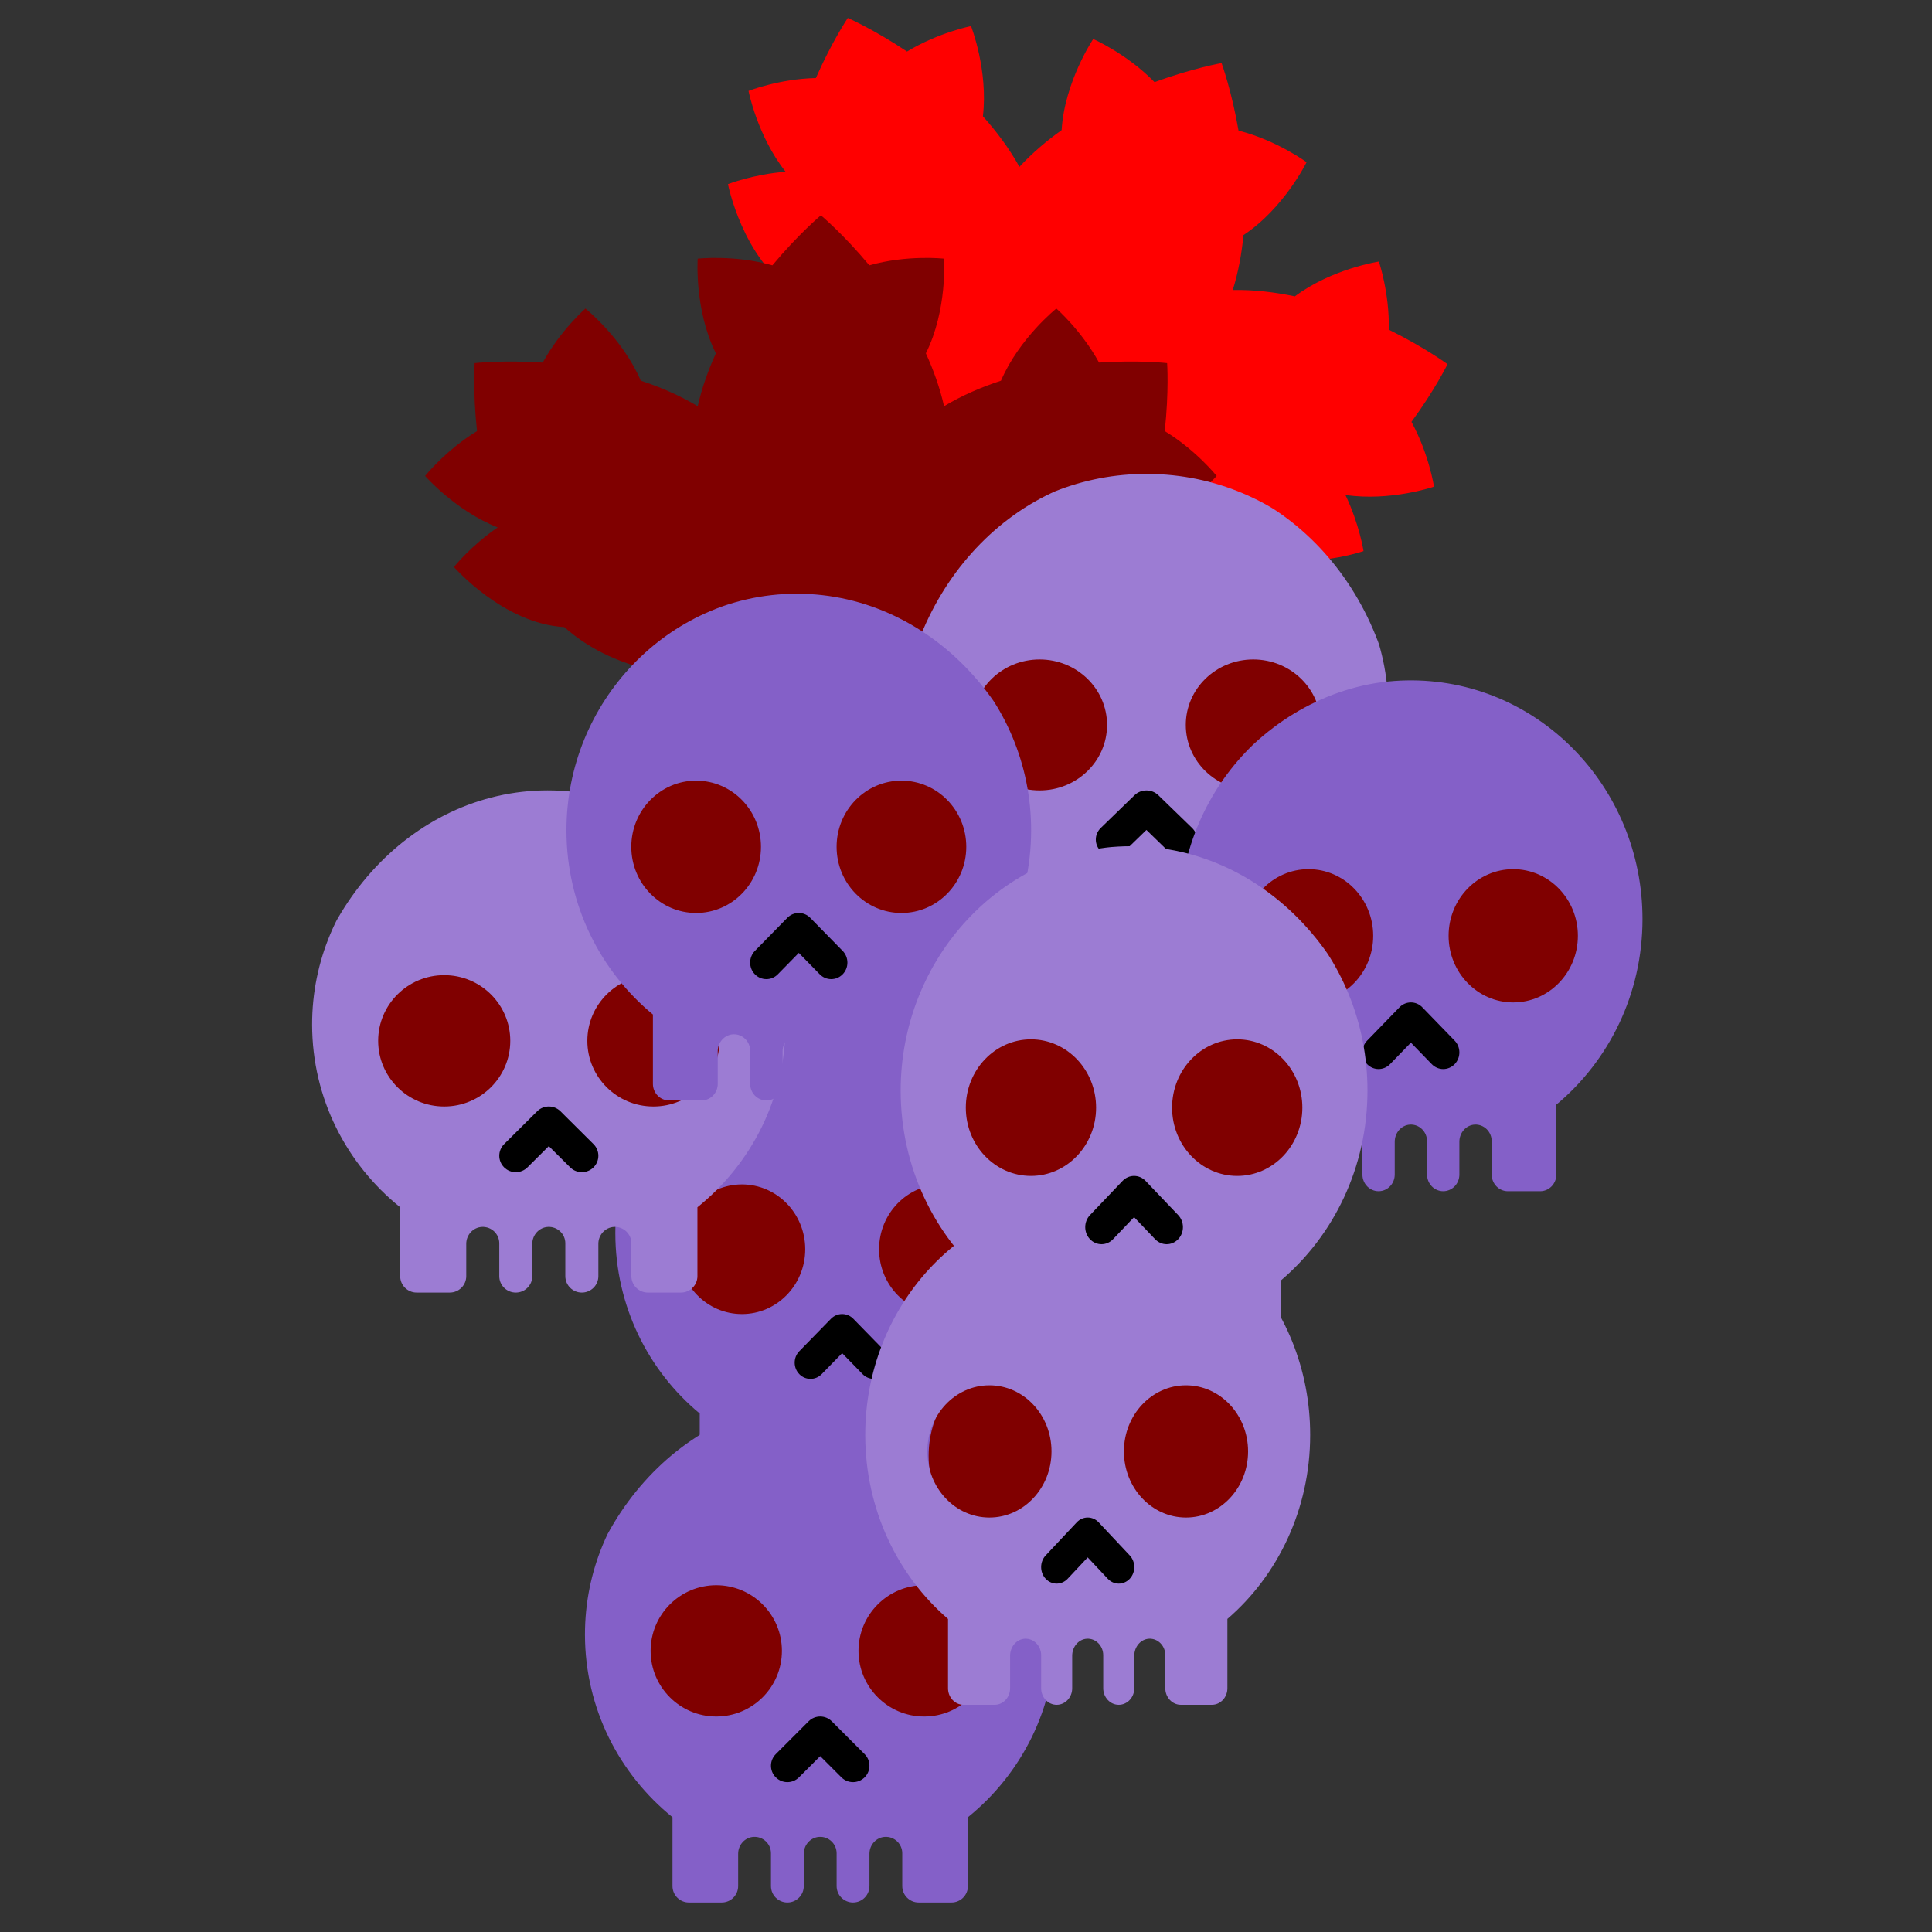 <?xml version="1.0" encoding="UTF-8" standalone="no"?>
<svg
   xmlns:dc="http://purl.org/dc/elements/1.1/"
   xmlns:cc="http://creativecommons.org/ns#"
   xmlns:rdf="http://www.w3.org/1999/02/22-rdf-syntax-ns#"
   xmlns:svg="http://www.w3.org/2000/svg"
   xmlns="http://www.w3.org/2000/svg"
   xmlns:sodipodi="http://sodipodi.sourceforge.net/DTD/sodipodi-0.dtd"
   xmlns:inkscape="http://www.inkscape.org/namespaces/inkscape"
   viewBox="0 0 100 100"
   height="100%"
   width="100%"
   xml:space="preserve"
   version="1.1"
   id="svg4636"
   inkscape:version="0.91 r13725"
   sodipodi:docname="poison-berry.svg"><rect x="0" y="0" width="100" height="100" fill="#333333" stroke="none"/><sodipodi:namedview
     pagecolor="#ffffff"
     bordercolor="#666666"
     borderopacity="1"
     objecttolerance="10"
     gridtolerance="10"
     guidetolerance="10"
     inkscape:pageopacity="0"
     inkscape:pageshadow="2"
     inkscape:window-width="1920"
     inkscape:window-height="1001"
     id="namedview278"
     showgrid="false"
     inkscape:zoom="3.6875145"
     inkscape:cx="40.382652"
     inkscape:cy="46.297311"
     inkscape:window-x="1920"
     inkscape:window-y="24"
     inkscape:window-maximized="1"
     inkscape:current-layer="svg4636" /><defs
     id="defs4640"><clipPath
       id="clipPath4662"
       clipPathUnits="userSpaceOnUse"><path
         id="path4664"
         d="m 121,114.598 100,0 0,-107 -100,0 0,107 z"
         inkscape:connector-curvature="0" /></clipPath><clipPath
       id="clipPath4668"
       clipPathUnits="userSpaceOnUse"><path
         id="path4670"
         d="m 170.008,114.505 c -26.973,-0.539 -48.707,-22.762 -48.68,-49.743 0.02,-15.589 7.242,-29.464 18.492,-38.558 l 0,-14.551 c 0,-1.914 1.555,-3.469 3.469,-3.469 l 6.934,0 c 1.914,0 3.468,1.555 3.468,3.469 l 0,6.836 c 0,1.867 1.434,3.473 3.297,3.563 1.992,0.093 3.637,-1.493 3.637,-3.465 l 0,-6.934 c 0,-1.914 1.551,-3.469 3.469,-3.469 1.914,0 3.465,1.555 3.465,3.469 l 0,6.836 c 0,1.867 1.437,3.473 3.3,3.563 1.993,0.093 3.637,-1.493 3.637,-3.465 l 0,-6.934 c 0,-1.914 1.551,-3.469 3.465,-3.469 1.914,0 3.469,1.555 3.469,3.469 l 0,6.836 c 0,1.867 1.433,3.473 3.3,3.563 1.989,0.093 3.633,-1.493 3.633,-3.465 l 0,-6.934 c 0,-1.914 1.555,-3.469 3.469,-3.469 l 6.934,0 c 1.914,0 3.468,1.555 3.468,3.469 l 0,14.551 c 11.262,9.105 18.493,23 18.493,38.613 -0.004,27.785 -22.805,50.246 -50.719,49.688 z M 149.066,47.481 c -7.66,0 -13.867,6.211 -13.867,13.871 0,7.657 6.207,13.867 13.867,13.867 7.661,0 13.872,-6.21 13.872,-13.867 0,-7.66 -6.211,-13.871 -13.872,-13.871 z M 180.414,34.63 c -0.68,-0.68 -1.566,-1.016 -2.453,-1.016 -0.887,0 -1.773,0.336 -2.453,1.016 l -4.481,4.48 -4.484,-4.48 c -1.355,-1.356 -3.547,-1.356 -4.902,0 -1.356,1.351 -1.356,3.547 0,4.902 l 6.933,6.934 c 1.356,1.355 3.551,1.355 4.903,0 l 6.937,-6.934 c 1.352,-1.355 1.352,-3.551 0,-4.902 z m 12.57,12.851 c -7.656,0 -13.867,6.211 -13.867,13.871 0,7.657 6.211,13.867 13.867,13.867 7.661,0 13.871,-6.21 13.871,-13.867 0,-7.66 -6.21,-13.871 -13.871,-13.871 z"
         inkscape:connector-curvature="0" /></clipPath><clipPath
       id="clipPath4678"
       clipPathUnits="userSpaceOnUse"><path
         id="path4680"
         d="M 0,0 410,0 410,410 0,410 0,0 Z"
         inkscape:connector-curvature="0" /></clipPath><clipPath
       id="clipPath4690"
       clipPathUnits="userSpaceOnUse"><path
         id="path4692"
         d="m 123,20 101,0 0,95 -101,0 0,-95 z"
         inkscape:connector-curvature="0" /></clipPath><mask
       id="mask4694"
       height="1"
       width="1"
       y="0"
       x="0"
       maskUnits="userSpaceOnUse"><g
         id="g4696"><g
           id="g4698"
           clip-path="url(#clipPath4690)"><path
             id="path4700"
             style="fill:#000000;fill-opacity:0.08;fill-rule:nonzero;stroke:none"
             d="m 123,20 101,0 0,95 -101,0 0,-95 z"
             inkscape:connector-curvature="0" /></g></g></mask><clipPath
       id="clipPath4706"
       clipPathUnits="userSpaceOnUse"><path
         id="path4708"
         d="m 123,20 101,0 0,95 -101,0 0,-95 z"
         inkscape:connector-curvature="0" /></clipPath><clipPath
       id="clipPath4710"
       clipPathUnits="userSpaceOnUse"><path
         id="path4712"
         d="m 123,20 101,0 0,95 -101,0 0,-95 z"
         inkscape:connector-curvature="0" /></clipPath><clipPath
       id="clipPath4740"
       clipPathUnits="userSpaceOnUse"><path
         id="path4742"
         d="m 127,199.598 97,0 0,-106 -97,0 0,106 z"
         inkscape:connector-curvature="0" /></clipPath><clipPath
       id="clipPath4746"
       clipPathUnits="userSpaceOnUse"><path
         id="path4748"
         d="m 174.68,198.688 c -26.008,-0.535 -46.965,-22.48 -46.934,-49.121 0.016,-15.394 6.981,-29.094 17.828,-38.074 l 0,-14.367 c 0,-1.891 1.496,-3.426 3.344,-3.426 l 6.687,0 c 1.844,0 3.344,1.535 3.344,3.426 l 0,6.75 c 0,1.843 1.383,3.429 3.18,3.515 1.922,0.094 3.504,-1.472 3.504,-3.418 l 0,-6.847 c 0,-1.891 1.5,-3.426 3.344,-3.426 1.847,0 3.343,1.535 3.343,3.426 l 0,6.75 c 0,1.843 1.383,3.429 3.184,3.515 1.918,0.094 3.504,-1.472 3.504,-3.418 l 0,-6.847 c 0,-1.891 1.496,-3.426 3.344,-3.426 1.843,0 3.343,1.535 3.343,3.426 l 0,6.75 c 0,1.843 1.383,3.429 3.18,3.515 1.922,0.094 3.504,-1.472 3.504,-3.418 l 0,-6.847 c 0,-1.891 1.5,-3.426 3.344,-3.426 l 6.687,0 c 1.848,0 3.344,1.535 3.344,3.426 l 0,14.367 c 10.859,8.992 17.828,22.715 17.828,38.133 0,27.437 -21.988,49.613 -48.902,49.062 z m -20.188,-66.183 c -7.387,0 -13.375,6.132 -13.375,13.695 0,7.562 5.988,13.695 13.375,13.695 7.383,0 13.371,-6.133 13.371,-13.695 0,-7.563 -5.988,-13.695 -13.371,-13.695 z m 30.223,-12.692 c -0.653,-0.668 -1.508,-1.004 -2.363,-1.004 -0.856,0 -1.711,0.336 -2.368,1.004 l -4.32,4.426 -4.324,-4.426 c -1.305,-1.336 -3.422,-1.336 -4.727,0 -1.304,1.336 -1.304,3.504 0,4.84 l 6.688,6.848 c 1.304,1.34 3.422,1.34 4.726,0 l 6.688,-6.848 c 1.305,-1.336 1.305,-3.504 0,-4.84 z m 12.121,12.692 c -7.383,0 -13.371,6.132 -13.371,13.695 0,7.562 5.988,13.695 13.371,13.695 7.387,0 13.375,-6.133 13.375,-13.695 0,-7.563 -5.988,-13.695 -13.375,-13.695 z"
         inkscape:connector-curvature="0" /></clipPath><clipPath
       id="clipPath4756"
       clipPathUnits="userSpaceOnUse"><path
         id="path4758"
         d="M 0,0 410,0 410,410 0,410 0,0 Z"
         inkscape:connector-curvature="0" /></clipPath><clipPath
       id="clipPath4768"
       clipPathUnits="userSpaceOnUse"><path
         id="path4770"
         d="m 125,98 104,0 0,102 -104,0 0,-102 z"
         inkscape:connector-curvature="0" /></clipPath><mask
       id="mask4772"
       height="1"
       width="1"
       y="0"
       x="0"
       maskUnits="userSpaceOnUse"><g
         id="g4774"><g
           id="g4776"
           clip-path="url(#clipPath4768)"><path
             id="path4778"
             style="fill:#000000;fill-opacity:0.08;fill-rule:nonzero;stroke:none"
             d="m 125,98 104,0 0,102 -104,0 0,-102 z"
             inkscape:connector-curvature="0" /></g></g></mask><clipPath
       id="clipPath4784"
       clipPathUnits="userSpaceOnUse"><path
         id="path4786"
         d="m 125,98 104,0 0,102 -104,0 0,-102 z"
         inkscape:connector-curvature="0" /></clipPath><clipPath
       id="clipPath4788"
       clipPathUnits="userSpaceOnUse"><path
         id="path4790"
         d="m 125,98 104,0 0,102 -104,0 0,-102 z"
         inkscape:connector-curvature="0" /></clipPath><clipPath
       id="clipPath4818"
       clipPathUnits="userSpaceOnUse"><path
         id="path4820"
         d="m 180,157.598 95,0 0,-108 -95,0 0,108 z"
         inkscape:connector-curvature="0" /></clipPath><clipPath
       id="clipPath4824"
       clipPathUnits="userSpaceOnUse"><path
         id="path4826"
         d="m 226.578,157.009 c -25.508,-0.543 -46.062,-22.922 -46.035,-50.086 0.016,-15.7 6.848,-29.668 17.488,-38.829 l 0,-14.648 c 0,-1.93 1.469,-3.492 3.278,-3.492 l 6.558,0 c 1.813,0 3.278,1.562 3.278,3.492 l 0,6.883 c 0,1.879 1.359,3.496 3.121,3.586 1.882,0.094 3.437,-1.504 3.437,-3.488 l 0,-6.981 c 0,-1.93 1.469,-3.492 3.281,-3.492 1.809,0 3.278,1.562 3.278,3.492 l 0,6.883 c 0,1.879 1.355,3.496 3.121,3.586 1.883,0.094 3.437,-1.504 3.437,-3.488 l 0,-6.981 c 0,-1.93 1.469,-3.492 3.278,-3.492 1.812,0 3.281,1.562 3.281,3.492 l 0,6.883 c 0,1.879 1.355,3.496 3.117,3.586 1.887,0.094 3.438,-1.504 3.438,-3.488 l 0,-6.981 c 0,-1.93 1.468,-3.492 3.281,-3.492 l 6.558,0 c 1.809,0 3.278,1.562 3.278,3.492 l 0,14.648 c 10.652,9.172 17.488,23.161 17.488,38.883 0,27.981 -21.566,50.594 -47.961,50.032 z M 206.773,89.52 c -7.242,0 -13.113,6.254 -13.113,13.965 0,7.715 5.871,13.969 13.113,13.969 7.247,0 13.118,-6.254 13.118,-13.969 0,-7.711 -5.871,-13.965 -13.118,-13.965 z m 29.645,-12.941 c -0.641,-0.68 -1.48,-1.024 -2.32,-1.024 -0.84,0 -1.676,0.344 -2.317,1.024 l -4.242,4.515 -4.238,-4.515 c -1.281,-1.363 -3.356,-1.363 -4.637,0 -1.281,1.363 -1.281,3.574 0,4.937 l 6.559,6.985 c 1.281,1.363 3.355,1.363 4.636,0 l 6.559,-6.985 c 1.281,-1.363 1.281,-3.574 0,-4.937 z m 11.887,12.941 c -7.243,0 -13.114,6.254 -13.114,13.965 0,7.715 5.871,13.969 13.114,13.969 7.246,0 13.117,-6.254 13.117,-13.969 0,-7.711 -5.871,-13.965 -13.117,-13.965 z"
         inkscape:connector-curvature="0" /></clipPath><clipPath
       id="clipPath4834"
       clipPathUnits="userSpaceOnUse"><path
         id="path4836"
         d="M 0,0 410,0 410,410 0,410 0,0 Z"
         inkscape:connector-curvature="0" /></clipPath><clipPath
       id="clipPath4846"
       clipPathUnits="userSpaceOnUse"><path
         id="path4848"
         d="m 177,91 95,0 0,67 -95,0 0,-67 z"
         inkscape:connector-curvature="0" /></clipPath><mask
       id="mask4850"
       height="1"
       width="1"
       y="0"
       x="0"
       maskUnits="userSpaceOnUse"><g
         id="g4852"><g
           id="g4854"
           clip-path="url(#clipPath4846)"><path
             id="path4856"
             style="fill:#000000;fill-opacity:0.08;fill-rule:nonzero;stroke:none"
             d="m 177,91 95,0 0,67 -95,0 0,-67 z"
             inkscape:connector-curvature="0" /></g></g></mask><clipPath
       id="clipPath4862"
       clipPathUnits="userSpaceOnUse"><path
         id="path4864"
         d="m 177,91 95,0 0,67 -95,0 0,-67 z"
         inkscape:connector-curvature="0" /></clipPath><clipPath
       id="clipPath4866"
       clipPathUnits="userSpaceOnUse"><path
         id="path4868"
         d="m 177,91 95,0 0,67 -95,0 0,-67 z"
         inkscape:connector-curvature="0" /></clipPath><clipPath
       id="clipPath4896"
       clipPathUnits="userSpaceOnUse"><path
         id="path4898"
         d="m 188,310.598 104,0 0,-107 -104,0 0,107 z"
         inkscape:connector-curvature="0" /></clipPath><clipPath
       id="clipPath4902"
       clipPathUnits="userSpaceOnUse"><path
         id="path4904"
         d="m 238.898,309.989 c -27.722,-0.539 -50.062,-22.707 -50.031,-49.621 0.016,-15.555 7.442,-29.395 19.004,-38.469 l 0,-14.512 c 0,-1.91 1.598,-3.46 3.567,-3.46 l 7.124,0 c 1.969,0 3.567,1.55 3.567,3.46 l 0,6.817 c 0,1.863 1.473,3.469 3.391,3.555 2.046,0.093 3.734,-1.489 3.734,-3.454 l 0,-6.918 c 0,-1.91 1.598,-3.46 3.562,-3.46 1.969,0 3.567,1.55 3.567,3.46 l 0,6.817 c 0,1.863 1.472,3.469 3.39,3.555 2.047,0.093 3.735,-1.489 3.735,-3.454 l 0,-6.918 c 0,-1.91 1.597,-3.46 3.566,-3.46 1.969,0 3.563,1.55 3.563,3.46 l 0,6.817 c 0,1.863 1.476,3.469 3.39,3.555 2.047,0.093 3.739,-1.489 3.739,-3.454 l 0,-6.918 c 0,-1.91 1.593,-3.46 3.562,-3.46 l 7.125,0 c 1.969,0 3.567,1.55 3.567,3.46 l 0,14.512 c 11.578,9.086 19.003,22.949 19.003,38.524 0,27.718 -23.437,50.125 -52.125,49.566 z M 217.375,243.13 c -7.871,0 -14.254,6.191 -14.254,13.836 0,7.64 6.383,13.832 14.254,13.832 7.875,0 14.254,-6.192 14.254,-13.832 0,-7.645 -6.379,-13.836 -14.254,-13.836 z m 32.219,-12.825 c -0.699,-0.675 -1.61,-1.011 -2.52,-1.011 -0.914,0 -1.824,0.336 -2.523,1.011 l -4.606,4.473 -4.609,-4.473 c -1.391,-1.351 -3.645,-1.351 -5.039,0 -1.391,1.352 -1.391,3.539 0,4.891 l 7.129,6.918 c 1.39,1.352 3.648,1.352 5.039,0 l 7.129,-6.918 c 1.39,-1.352 1.39,-3.539 0,-4.891 z m 12.922,12.825 c -7.875,0 -14.254,6.191 -14.254,13.836 0,7.64 6.379,13.832 14.254,13.832 7.871,0 14.254,-6.192 14.254,-13.832 0,-7.645 -6.383,-13.836 -14.254,-13.836 z"
         inkscape:connector-curvature="0" /></clipPath><clipPath
       id="clipPath4912"
       clipPathUnits="userSpaceOnUse"><path
         id="path4914"
         d="m 187,193 106,0 0,118 -106,0 0,-118 z"
         inkscape:connector-curvature="0" /></clipPath><clipPath
       id="clipPath4932"
       clipPathUnits="userSpaceOnUse"><path
         id="path4934"
         d="m 63,243.598 101,0 0,-107 -101,0 0,107 z"
         inkscape:connector-curvature="0" /></clipPath><clipPath
       id="clipPath4938"
       clipPathUnits="userSpaceOnUse"><path
         id="path4940"
         d="m 112.668,243.411 c -27.141,-0.539 -49.012,-22.774 -48.98,-49.766 0.019,-15.597 7.285,-29.476 18.605,-38.578 l 0,-14.555 c 0,-1.918 1.562,-3.468 3.488,-3.468 l 6.981,0 c 1.926,0 3.488,1.55 3.488,3.468 l 0,6.84 c 0,1.867 1.441,3.473 3.32,3.563 2.004,0.094 3.657,-1.496 3.657,-3.465 l 0,-6.938 c 0,-1.918 1.562,-3.468 3.488,-3.468 1.926,0 3.488,1.55 3.488,3.468 l 0,6.84 c 0,1.867 1.445,3.473 3.32,3.563 2.004,0.094 3.657,-1.496 3.657,-3.465 l 0,-6.938 c 0,-1.918 1.562,-3.468 3.492,-3.468 1.926,0 3.488,1.55 3.488,3.468 l 0,6.84 c 0,1.867 1.442,3.473 3.32,3.563 2.004,0.094 3.657,-1.496 3.657,-3.465 l 0,-6.938 c 0,-1.918 1.562,-3.468 3.488,-3.468 l 6.977,0 c 1.925,0 3.488,1.55 3.488,3.468 l 0,14.555 c 11.336,9.11 18.609,23.012 18.609,38.633 -0.004,27.801 -22.945,50.269 -51.031,49.711 z m -21.07,-67.055 c -7.707,0 -13.957,6.211 -13.957,13.875 0,7.664 6.25,13.875 13.957,13.875 7.707,0 13.953,-6.211 13.953,-13.875 0,-7.664 -6.246,-13.875 -13.953,-13.875 z m 31.539,-12.859 c -0.684,-0.676 -1.575,-1.016 -2.469,-1.016 -0.891,0 -1.785,0.34 -2.465,1.016 l -4.512,4.484 -4.511,-4.484 c -1.36,-1.356 -3.571,-1.356 -4.93,0 -1.363,1.355 -1.363,3.551 0,4.906 l 6.977,6.938 c 1.363,1.355 3.57,1.355 4.933,0 l 6.977,-6.938 c 1.363,-1.355 1.363,-3.551 0,-4.906 z m 12.652,12.859 c -7.707,0 -13.957,6.211 -13.957,13.875 0,7.664 6.25,13.875 13.957,13.875 7.707,0 13.953,-6.211 13.953,-13.875 0,-7.664 -6.246,-13.875 -13.953,-13.875 z"
         inkscape:connector-curvature="0" /></clipPath><clipPath
       id="clipPath4948"
       clipPathUnits="userSpaceOnUse"><path
         id="path4950"
         d="m 60,125 107,0 0,119 -107,0 0,-119 z"
         inkscape:connector-curvature="0" /></clipPath><clipPath
       id="clipPath4968"
       clipPathUnits="userSpaceOnUse"><path
         id="path4970"
         d="m 117,285.598 99,0 0,-108 -99,0 0,108 z"
         inkscape:connector-curvature="0" /></clipPath><clipPath
       id="clipPath4974"
       clipPathUnits="userSpaceOnUse"><path
         id="path4976"
         d="m 165.496,284.79 c -26.641,-0.547 -48.105,-22.946 -48.078,-50.137 0.016,-15.711 7.152,-29.695 18.266,-38.859 l 0,-14.664 c 0,-1.93 1.531,-3.496 3.421,-3.496 l 6.852,0 c 1.891,0 3.422,1.566 3.422,3.496 l 0,6.89 c 0,1.879 1.418,3.5 3.262,3.59 1.964,0.094 3.589,-1.508 3.589,-3.492 l 0,-6.988 c 0,-1.93 1.532,-3.496 3.422,-3.496 1.891,0 3.426,1.566 3.426,3.496 l 0,6.89 c 0,1.879 1.418,3.5 3.258,3.59 1.969,0.094 3.59,-1.508 3.59,-3.492 l 0,-6.988 c 0,-1.93 1.535,-3.496 3.426,-3.496 1.89,0 3.425,1.566 3.425,3.496 l 0,6.89 c 0,1.879 1.418,3.5 3.258,3.59 1.965,0.094 3.59,-1.508 3.59,-3.492 l 0,-6.988 c 0,-1.93 1.535,-3.496 3.426,-3.496 l 6.847,0 c 1.891,0 3.426,1.566 3.426,3.496 l 0,14.664 c 11.125,9.175 18.262,23.179 18.262,38.918 0,28.004 -22.52,50.64 -50.09,50.078 z m -20.684,-67.551 c -7.562,0 -13.695,6.258 -13.695,13.977 0,7.722 6.133,13.98 13.695,13.98 7.567,0 13.7,-6.258 13.7,-13.98 0,-7.719 -6.133,-13.977 -13.7,-13.977 z m 30.961,-12.953 c -0.671,-0.684 -1.546,-1.024 -2.421,-1.024 -0.875,0 -1.754,0.34 -2.422,1.024 l -4.426,4.516 -4.43,-4.516 c -1.336,-1.367 -3.504,-1.367 -4.844,0 -1.335,1.363 -1.335,3.574 0,4.941 l 6.852,6.989 c 1.336,1.363 3.504,1.363 4.84,0 l 6.851,-6.989 c 1.336,-1.367 1.336,-3.578 0,-4.941 z m 12.418,12.953 c -7.566,0 -13.699,6.258 -13.699,13.977 0,7.722 6.133,13.98 13.699,13.98 7.563,0 13.696,-6.258 13.696,-13.98 0,-7.719 -6.133,-13.977 -13.696,-13.977 z"
         inkscape:connector-curvature="0" /></clipPath><clipPath
       id="clipPath4984"
       clipPathUnits="userSpaceOnUse"><path
         id="path4986"
         d="M 0,0 410,0 410,410 0,410 0,0 Z"
         inkscape:connector-curvature="0" /></clipPath><clipPath
       id="clipPath4996"
       clipPathUnits="userSpaceOnUse"><path
         id="path4998"
         d="m 164,233 52,0 0,51 -52,0 0,-51 z"
         inkscape:connector-curvature="0" /></clipPath><mask
       id="mask5000"
       height="1"
       width="1"
       y="0"
       x="0"
       maskUnits="userSpaceOnUse"><g
         id="g5002"><g
           id="g5004"
           clip-path="url(#clipPath4996)"><path
             id="path5006"
             style="fill:#000000;fill-opacity:0.1;fill-rule:nonzero;stroke:none"
             d="m 164,233 52,0 0,51 -52,0 0,-51 z"
             inkscape:connector-curvature="0" /></g></g></mask><clipPath
       id="clipPath5012"
       clipPathUnits="userSpaceOnUse"><path
         id="path5014"
         d="m 164,233 52,0 0,51 -52,0 0,-51 z"
         inkscape:connector-curvature="0" /></clipPath><clipPath
       id="clipPath5016"
       clipPathUnits="userSpaceOnUse"><path
         id="path5018"
         d="m 164,233 52,0 0,51 -52,0 0,-51 z"
         inkscape:connector-curvature="0" /></clipPath><clipPath
       id="clipPath5046"
       clipPathUnits="userSpaceOnUse"><path
         id="path5048"
         d="m 246,266.598 99,0 0,-109 -99,0 0,109 z"
         inkscape:connector-curvature="0" /></clipPath><clipPath
       id="clipPath5052"
       clipPathUnits="userSpaceOnUse"><path
         id="path5054"
         d="m 294.816,266.372 c -26.558,-0.551 -47.957,-23.106 -47.925,-50.488 0.015,-15.825 7.129,-29.907 18.207,-39.137 l 0,-14.77 c 0,-1.941 1.527,-3.519 3.414,-3.519 l 6.824,0 c 1.887,0 3.414,1.578 3.414,3.519 l 0,6.942 c 0,1.894 1.414,3.523 3.25,3.613 1.961,0.094 3.578,-1.516 3.578,-3.516 l 0,-7.039 c 0,-1.941 1.531,-3.519 3.414,-3.519 1.887,0 3.414,1.578 3.414,3.519 l 0,6.942 c 0,1.894 1.414,3.523 3.25,3.613 1.961,0.094 3.578,-1.516 3.578,-3.516 l 0,-7.039 c 0,-1.941 1.528,-3.519 3.414,-3.519 1.887,0 3.414,1.578 3.414,3.519 l 0,6.942 c 0,1.894 1.415,3.523 3.25,3.613 1.961,0.094 3.579,-1.516 3.579,-3.516 l 0,-7.039 c 0,-1.941 1.527,-3.519 3.414,-3.519 l 6.828,0 c 1.883,0 3.414,1.578 3.414,3.519 l 0,14.77 c 11.09,9.242 18.203,23.344 18.203,39.191 0,28.203 -22.449,51 -49.934,50.434 z m -20.617,-68.028 c -7.539,0 -13.656,6.301 -13.656,14.075 0,7.777 6.117,14.078 13.656,14.078 7.543,0 13.656,-6.301 13.656,-14.078 0,-7.774 -6.113,-14.075 -13.656,-14.075 z m 30.863,-13.046 c -0.667,-0.688 -1.542,-1.032 -2.414,-1.032 -0.875,0 -1.746,0.344 -2.414,1.032 l -4.414,4.55 -4.414,-4.55 c -1.332,-1.375 -3.492,-1.375 -4.828,0 -1.332,1.375 -1.332,3.601 0,4.976 l 6.828,7.039 c 1.332,1.375 3.496,1.375 4.828,0 l 6.828,-7.039 c 1.333,-1.375 1.333,-3.601 0,-4.976 z m 12.379,13.046 c -7.543,0 -13.656,6.301 -13.656,14.075 0,7.777 6.113,14.078 13.656,14.078 7.539,0 13.657,-6.301 13.657,-14.078 0,-7.774 -6.118,-14.075 -13.657,-14.075 z"
         inkscape:connector-curvature="0" /></clipPath><clipPath
       id="clipPath5062"
       clipPathUnits="userSpaceOnUse"><path
         id="path5064"
         d="M 0,0 410,0 410,410 0,410 0,0 Z"
         inkscape:connector-curvature="0" /></clipPath><clipPath
       id="clipPath5074"
       clipPathUnits="userSpaceOnUse"><path
         id="path5076"
         d="m 299,214 49,0 0,51 -49,0 0,-51 z"
         inkscape:connector-curvature="0" /></clipPath><mask
       id="mask5078"
       height="1"
       width="1"
       y="0"
       x="0"
       maskUnits="userSpaceOnUse"><g
         id="g5080"><g
           id="g5082"
           clip-path="url(#clipPath5074)"><path
             id="path5084"
             style="fill:#000000;fill-opacity:0.1;fill-rule:nonzero;stroke:none"
             d="m 299,214 49,0 0,51 -49,0 0,-51 z"
             inkscape:connector-curvature="0" /></g></g></mask><clipPath
       id="clipPath5090"
       clipPathUnits="userSpaceOnUse"><path
         id="path5092"
         d="m 299,214 49,0 0,51 -49,0 0,-51 z"
         inkscape:connector-curvature="0" /></clipPath><clipPath
       id="clipPath5094"
       clipPathUnits="userSpaceOnUse"><path
         id="path5096"
         d="m 299,214 49,0 0,51 -49,0 0,-51 z"
         inkscape:connector-curvature="0" /></clipPath><clipPath
       id="clipPath5124"
       clipPathUnits="userSpaceOnUse"><path
         id="path5126"
         d="m 188,231.598 99,0 0,-111 -99,0 0,111 z"
         inkscape:connector-curvature="0" /></clipPath><clipPath
       id="clipPath5130"
       clipPathUnits="userSpaceOnUse"><path
         id="path5132"
         d="M 236.328,231.411 C 209.562,230.848 188,207.727 188.027,179.665 c 0.02,-16.219 7.184,-30.649 18.348,-40.11 l 0,-15.136 c 0,-1.992 1.543,-3.606 3.441,-3.606 l 6.879,0 c 1.903,0 3.442,1.614 3.442,3.606 l 0,7.113 c 0,1.941 1.425,3.613 3.273,3.703 1.977,0.098 3.61,-1.555 3.61,-3.601 l 0,-7.215 c 0,-1.992 1.539,-3.606 3.437,-3.606 1.902,0 3.441,1.614 3.441,3.606 l 0,7.113 c 0,1.941 1.426,3.613 3.274,3.703 1.976,0.098 3.609,-1.555 3.609,-3.601 l 0,-7.215 c 0,-1.992 1.539,-3.606 3.438,-3.606 1.902,0 3.441,1.614 3.441,3.606 l 0,7.113 c 0,1.941 1.422,3.613 3.274,3.703 1.976,0.098 3.605,-1.555 3.605,-3.601 l 0,-7.215 c 0,-1.992 1.543,-3.606 3.441,-3.606 l 6.883,0 c 1.899,0 3.438,1.614 3.438,3.606 l 0,15.136 c 11.179,9.473 18.347,23.926 18.347,40.168 0,28.903 -22.625,52.266 -50.32,51.688 z m -20.777,-69.723 c -7.602,0 -13.762,6.461 -13.762,14.43 0,7.965 6.16,14.426 13.762,14.426 7.601,0 13.761,-6.461 13.761,-14.426 0,-7.969 -6.16,-14.43 -13.761,-14.43 z m 31.101,-13.371 c -0.672,-0.703 -1.554,-1.055 -2.433,-1.055 -0.879,0 -1.762,0.352 -2.434,1.055 l -4.445,4.664 -4.449,-4.664 c -1.344,-1.406 -3.52,-1.406 -4.864,0 -1.343,1.41 -1.343,3.692 0,5.102 l 6.879,7.215 c 1.344,1.406 3.52,1.406 4.864,0 l 6.882,-7.215 c 1.344,-1.41 1.344,-3.692 0,-5.102 z m 12.477,13.371 c -7.602,0 -13.762,6.461 -13.762,14.43 0,7.965 6.16,14.426 13.762,14.426 7.598,0 13.758,-6.461 13.758,-14.426 0,-7.969 -6.16,-14.43 -13.758,-14.43 z"
         inkscape:connector-curvature="0" /></clipPath><clipPath
       id="clipPath5140"
       clipPathUnits="userSpaceOnUse"><path
         id="path5142"
         d="M 0,0 410,0 410,410 0,410 0,0 Z"
         inkscape:connector-curvature="0" /></clipPath><clipPath
       id="clipPath5152"
       clipPathUnits="userSpaceOnUse"><path
         id="path5154"
         d="m 230,178 57,0 0,54 -57,0 0,-54 z"
         inkscape:connector-curvature="0" /></clipPath><mask
       id="mask5156"
       height="1"
       width="1"
       y="0"
       x="0"
       maskUnits="userSpaceOnUse"><g
         id="g5158"><g
           id="g5160"
           clip-path="url(#clipPath5152)"><path
             id="path5162"
             style="fill:#000000;fill-opacity:0.1;fill-rule:nonzero;stroke:none"
             d="m 230,178 57,0 0,54 -57,0 0,-54 z"
             inkscape:connector-curvature="0" /></g></g></mask><clipPath
       id="clipPath5168"
       clipPathUnits="userSpaceOnUse"><path
         id="path5170"
         d="m 230,178 57,0 0,54 -57,0 0,-54 z"
         inkscape:connector-curvature="0" /></clipPath><clipPath
       id="clipPath5172"
       clipPathUnits="userSpaceOnUse"><path
         id="path5174"
         d="m 230,178 57,0 0,54 -57,0 0,-54 z"
         inkscape:connector-curvature="0" /></clipPath></defs><g
     transform="matrix(0.245,0,0,-0.245,0.552,100.479)"
     id="g4644"><g
       id="g4646"><path
         id="path4648"
         style="fill:#ff0000;fill-opacity:1;fill-rule:nonzero;stroke:none"
         d="m 285.812,293.692 c 0,0 -0.863,5.688 -3.824,11.856 9.52,-1.407 18.715,1.757 18.715,1.757 0,0 -1.039,6.86 -4.762,13.684 4.985,6.801 7.618,12.188 7.618,12.188 0,0 -4.832,3.558 -12.403,7.289 0.16,7.8 -2.101,14.398 -2.101,14.398 0,0 -9.903,-1.496 -17.754,-7.355 -4.215,0.89 -8.625,1.418 -13.11,1.347 1.184,3.828 1.891,7.738 2.258,11.594 8.567,5.664 13.328,15.402 13.328,15.402 0,0 -6.254,4.614 -14.371,6.676 -1.465,8.484 -3.586,14.266 -3.586,14.266 0,0 -6.066,-1.055 -14.152,-4.028 -5.844,6 -12.961,9.11 -12.961,9.11 0,0 -6.055,-8.996 -6.676,-19.246 -3.156,-2.246 -6.187,-4.813 -8.914,-7.754 -2.179,3.922 -4.84,7.476 -7.719,10.679 1.149,9.731 -2.507,19.055 -2.507,19.055 0,0 -6.844,-1.34 -13.52,-5.379 -7.016,4.692 -12.516,7.094 -12.516,7.094 0,0 -3.343,-4.973 -6.742,-12.688 -7.773,-0.187 -14.23,-2.722 -14.23,-2.722 0,0 1.859,-9.543 7.836,-17.082 -6.824,-0.52 -12.18,-2.617 -12.18,-2.617 0,0 3.043,-15.59 13.84,-22.661 8.578,-25.855 43.309,-33.398 43.309,-33.398 0,0 23.898,-26.305 50.582,-20.809 11.519,-5.812 26.542,-0.656 26.542,-0.656 z"
         inkscape:connector-curvature="0" /><path
         id="path4650"
         style="fill:#800000;fill-opacity:1;fill-rule:nonzero;stroke:none"
         d="m 248.691,290.341 c 0,0 -3.586,4.492 -9.238,8.355 8.945,3.543 15.328,10.875 15.328,10.875 0,0 -4.324,5.422 -10.965,9.473 0.918,8.383 0.504,14.359 0.504,14.359 0,0 -5.965,0.672 -14.382,0.117 -3.762,6.836 -9.024,11.418 -9.024,11.418 0,0 -7.828,-6.25 -11.695,-15.25 -4.094,-1.336 -8.176,-3.086 -12.024,-5.386 -0.89,3.906 -2.234,7.644 -3.843,11.167 4.586,9.188 3.839,20.004 3.839,20.004 0,0 -7.718,0.868 -15.781,-1.406 -5.512,6.617 -10.238,10.563 -10.238,10.563 0,0 -4.731,-3.946 -10.242,-10.563 -8.059,2.274 -15.782,1.406 -15.782,1.406 0,0 -0.746,-10.816 3.84,-20.004 -1.605,-3.519 -2.949,-7.261 -3.84,-11.171 -3.847,2.304 -7.933,4.054 -12.027,5.39 -3.867,9 -11.695,15.246 -11.695,15.246 0,0 -5.258,-4.578 -9.02,-11.418 -8.422,0.555 -14.386,-0.113 -14.386,-0.113 0,0 -0.411,-5.98 0.503,-14.359 -6.636,-4.051 -10.964,-9.473 -10.964,-9.473 0,0 6.382,-7.336 15.332,-10.875 -5.653,-3.863 -9.243,-8.359 -9.243,-8.359 0,0 10.434,-11.977 23.317,-12.703 20.359,-18.102 54.207,-7.27 54.207,-7.27 0,0 33.848,-10.832 54.207,7.27 12.883,0.726 23.312,12.707 23.312,12.707 z"
         inkscape:connector-curvature="0" /><path
         id="path4652"
         style="fill:#800000;fill-opacity:1;fill-rule:nonzero;stroke:none"
         d="m 165.59,62.641 c 0,-9.226 -7.625,-16.703 -17.031,-16.703 -9.407,0 -17.032,7.477 -17.032,16.703 0,9.227 7.625,16.707 17.032,16.707 9.406,0 17.031,-7.48 17.031,-16.707 z"
         inkscape:connector-curvature="0" /><path
         id="path4654"
         style="fill:#800000;fill-opacity:1;fill-rule:nonzero;stroke:none"
         d="m 211.988,62.571 c 0,-10.965 -8.254,-19.852 -18.441,-19.852 -10.184,0 -18.442,8.887 -18.442,19.852 0,10.965 8.258,19.852 18.442,19.852 10.187,0 18.441,-8.887 18.441,-19.852 z"
         inkscape:connector-curvature="0" /><path
         id="path4656"
         style="fill:#000000;fill-opacity:1;fill-rule:nonzero;stroke:none"
         d="m 158.039,48.579 23.625,0 0,-17.488 -23.625,0 0,17.488 z"
         inkscape:connector-curvature="0" /></g><g
       id="g4658"><g
         clip-path="url(#clipPath4662)"
         id="g4660"><g
           clip-path="url(#clipPath4668)"
           id="g4666"><g
             transform="translate(0,-0.402)"
             id="g4672"><g
               id="g4674"><g
                 clip-path="url(#clipPath4678)"
                 id="g4676"><g
                   id="g4682"><path
                     id="path4684"
                     style="fill:#8460c8;fill-opacity:1;fill-rule:nonzero;stroke:none"
                     d="m 223.84,55.953 c 0,-32.488 -23.582,-58.824 -52.672,-58.824 -29.09,0 -52.672,26.336 -52.672,58.824 0,32.485 23.582,58.82 52.672,58.82 29.09,0 52.672,-26.335 52.672,-58.82 z"
                     inkscape:connector-curvature="0" /><g
                     id="g4686"><g
                       id="g4688" /><g
                       mask="url(#mask4694)"
                       id="g4702"><g
                         id="g4704" /><g
                         id="g4714"><g
                           id="g4716"
                           clip-path="url(#clipPath4706)"><g
                             id="g4718"><g
                               id="g4720"><g
                                 id="g4722"
                                 clip-path="url(#clipPath4710)"><g
                                   id="g4724"><path
                                   id="path4726"
                                   style="fill:#000000;fill-opacity:1;fill-rule:nonzero;stroke:none"
                                   d="m 171.172,114.773 c -20.895,0 -38.945,-13.585 -47.457,-33.281 9.613,-11.512 23.308,-18.719 38.512,-18.719 0.117,0 0.234,0.012 0.351,0.012 6.453,-24.34 26.61,-42.097 50.496,-42.097 0.086,0 0.172,0.007 0.258,0.007 6.598,9.825 10.508,22.028 10.508,35.254 0,32.489 -23.582,58.824 -52.668,58.824 z"
                                   inkscape:connector-curvature="0" /></g></g></g></g></g></g></g></g></g></g></g></g></g></g></g><g
       id="g4728"><path
         id="path4730"
         style="fill:#000000;fill-opacity:1;fill-rule:nonzero;stroke:none"
         d="m 165.094,133.259 20.863,0 0,-15.953 -20.863,0 0,15.953 z"
         inkscape:connector-curvature="0" /><path
         id="path4732"
         style="fill:#800000;fill-opacity:1;fill-rule:nonzero;stroke:none"
         d="m 171.852,147.723 c 0,-10.543 -7.379,-19.089 -16.489,-19.089 -9.105,0 -16.484,8.546 -16.484,19.089 0,10.543 7.379,19.09 16.484,19.09 9.11,0 16.489,-8.547 16.489,-19.09 z"
         inkscape:connector-curvature="0" /><path
         id="path4734"
         style="fill:#800000;fill-opacity:1;fill-rule:nonzero;stroke:none"
         d="m 218.715,147.723 c 0,-10.543 -9.324,-19.089 -20.828,-19.089 -11.504,0 -20.828,8.546 -20.828,19.089 0,10.543 9.324,19.09 20.828,19.09 11.504,0 20.828,-8.547 20.828,-19.09 z"
         inkscape:connector-curvature="0" /></g><g
       id="g4736"><g
         clip-path="url(#clipPath4740)"
         id="g4738"><g
           clip-path="url(#clipPath4746)"
           id="g4744"><g
             transform="translate(0,-0.402)"
             id="g4750"><g
               id="g4752"><g
                 clip-path="url(#clipPath4756)"
                 id="g4754"><g
                   id="g4760"><path
                     id="path4762"
                     style="fill:#8460c8;fill-opacity:1;fill-rule:nonzero;stroke:none"
                     d="m 228.461,140.543 c 0,-32.488 -23.582,-58.824 -52.672,-58.824 -29.09,0 -52.672,26.336 -52.672,58.824 0,32.484 23.582,58.82 52.672,58.82 29.09,0 52.672,-26.336 52.672,-58.82 z"
                     inkscape:connector-curvature="0" /><g
                     id="g4764"><g
                       id="g4766" /><g
                       mask="url(#mask4772)"
                       id="g4780"><g
                         id="g4782" /><g
                         id="g4792"><g
                           id="g4794"
                           clip-path="url(#clipPath4784)"><g
                             id="g4796"><g
                               id="g4798"><g
                                 id="g4800"
                                 clip-path="url(#clipPath4788)"><g
                                   id="g4802"><path
                                   id="path4804"
                                   style="fill:#000000;fill-opacity:1;fill-rule:nonzero;stroke:none"
                                   d="m 175.789,199.359 c -23.121,0 -42.754,-16.652 -49.836,-39.797 8.238,-5.964 18.055,-9.441 28.606,-9.441 6.289,0 12.316,1.234 17.906,3.492 0.797,-26.789 17.617,-49.035 40.105,-55.164 9.797,10.684 15.891,25.586 15.891,42.086 0,32.492 -23.582,58.824 -52.672,58.824 z"
                                   inkscape:connector-curvature="0" /></g></g></g></g></g></g></g></g></g></g></g></g></g></g></g><g
       id="g4806"><path
         id="path4808"
         style="fill:#800000;fill-opacity:1;fill-rule:nonzero;stroke:none"
         d="m 223.391,102.579 c 0,-10 -6.594,-18.106 -14.731,-18.106 -8.133,0 -14.726,8.106 -14.726,18.106 0,9.996 6.593,18.101 14.726,18.101 8.137,0 14.731,-8.105 14.731,-18.101 z"
         inkscape:connector-curvature="0" /><path
         id="path4810"
         style="fill:#800000;fill-opacity:1;fill-rule:nonzero;stroke:none"
         d="m 266.957,104.419 c 0,-11.016 -8.105,-19.946 -18.102,-19.946 -10,0 -18.101,8.93 -18.101,19.946 0,11.011 8.101,19.941 18.101,19.941 9.997,0 18.102,-8.93 18.102,-19.941 z"
         inkscape:connector-curvature="0" /><path
         id="path4812"
         style="fill:#000000;fill-opacity:1;fill-rule:nonzero;stroke:none"
         d="m 215.719,90.919 23.93,0 0,-18.41 -23.93,0 0,18.41 z"
         inkscape:connector-curvature="0" /></g><g
       id="g4814"><g
         clip-path="url(#clipPath4818)"
         id="g4816"><g
           clip-path="url(#clipPath4824)"
           id="g4822"><g
             transform="translate(0,-0.402)"
             id="g4828"><g
               id="g4830"><g
                 clip-path="url(#clipPath4834)"
                 id="g4832"><g
                   id="g4838"><path
                     id="path4840"
                     style="fill:#9c7cd3;fill-opacity:1;fill-rule:nonzero;stroke:none"
                     d="m 280.176,98.445 c 0,-32.484 -23.582,-58.82 -52.672,-58.82 -29.09,0 -52.672,26.336 -52.672,58.82 0,32.489 23.582,58.825 52.672,58.825 29.09,0 52.672,-26.336 52.672,-58.825 z"
                     inkscape:connector-curvature="0" /><g
                     id="g4842"><g
                       id="g4844" /><g
                       mask="url(#mask4850)"
                       id="g4858"><g
                         id="g4860" /><g
                         id="g4870"><g
                           id="g4872"
                           clip-path="url(#clipPath4862)"><g
                             id="g4874"><g
                               id="g4876"><g
                                 id="g4878"
                                 clip-path="url(#clipPath4866)"><g
                                   id="g4880"><path
                                   id="path4882"
                                   style="fill:#000000;fill-opacity:1;fill-rule:nonzero;stroke:none"
                                   d="m 227.504,157.273 c -22.957,0 -42.477,-16.414 -49.684,-39.3 9.391,-16.137 25.664,-26.817 44.18,-26.817 22.957,0 42.477,16.41 49.684,39.301 -9.391,16.137 -25.664,26.816 -44.18,26.816 z"
                                   inkscape:connector-curvature="0" /></g></g></g></g></g></g></g></g></g></g></g></g></g></g></g><g
       id="g4884"><path
         id="path4886"
         style="fill:#000000;fill-opacity:1;fill-rule:nonzero;stroke:none"
         d="m 227.684,244.325 24.238,0 0,-18.715 -24.238,0 0,18.715 z"
         inkscape:connector-curvature="0" /><path
         id="path4888"
         style="fill:#800000;fill-opacity:1;fill-rule:nonzero;stroke:none"
         d="m 234.434,257.212 c 0,-10.34 -8.379,-18.719 -18.715,-18.719 -10.336,0 -18.715,8.379 -18.715,18.719 0,10.336 8.379,18.715 18.715,18.715 10.336,0 18.715,-8.379 18.715,-18.715 z"
         inkscape:connector-curvature="0" /><path
         id="path4890"
         style="fill:#800000;fill-opacity:1;fill-rule:nonzero;stroke:none"
         d="m 278.613,259.969 c 0,-10.843 -7.691,-19.632 -17.179,-19.632 -9.489,0 -17.184,8.789 -17.184,19.632 0,10.848 7.695,19.637 17.184,19.637 9.488,0 17.179,-8.789 17.179,-19.637 z"
         inkscape:connector-curvature="0" /></g><g
       id="g4892"><g
         clip-path="url(#clipPath4896)"
         id="g4894"><g
           clip-path="url(#clipPath4902)"
           id="g4900"><g
             transform="translate(0,-0.402)"
             id="g4906"><g
               id="g4908"><g
                 clip-path="url(#clipPath4912)"
                 id="g4910"><g
                   id="g4916"><path
                     id="path4918"
                     style="fill:#9c7cd3;fill-opacity:1;fill-rule:nonzero;stroke:none"
                     d="m 292.988,252.141 c 0,-32.489 -23.582,-58.825 -52.672,-58.825 -29.089,0 -52.671,26.336 -52.671,58.825 0,32.488 23.582,58.82 52.671,58.82 29.09,0 52.672,-26.332 52.672,-58.82 z"
                     inkscape:connector-curvature="0" /></g></g></g></g></g></g></g><g
       id="g4920"><path
         id="path4922"
         style="fill:#800000;fill-opacity:1;fill-rule:nonzero;stroke:none"
         d="m 106.801,190.938 c 0,-9.32 -7.145,-16.875 -15.953,-16.875 -8.813,0 -15.957,7.555 -15.957,16.875 0,9.321 7.144,16.875 15.957,16.875 8.808,0 15.953,-7.554 15.953,-16.875 z"
         inkscape:connector-curvature="0" /><path
         id="path4924"
         style="fill:#800000;fill-opacity:1;fill-rule:nonzero;stroke:none"
         d="m 152.82,193.391 c 0,-10.672 -7.554,-19.328 -16.871,-19.328 -9.32,0 -16.875,8.656 -16.875,19.328 0,10.676 7.555,19.332 16.875,19.332 9.317,0 16.871,-8.656 16.871,-19.332 z"
         inkscape:connector-curvature="0" /><path
         id="path4926"
         style="fill:#000000;fill-opacity:1;fill-rule:nonzero;stroke:none"
         d="m 100.664,178.052 27,0 0,-18.102 -27,0 0,18.102 z"
         inkscape:connector-curvature="0" /></g><g
       id="g4928"><g
         clip-path="url(#clipPath4932)"
         id="g4930"><g
           clip-path="url(#clipPath4938)"
           id="g4936"><g
             transform="translate(0,-0.402)"
             id="g4942"><g
               id="g4944"><g
                 clip-path="url(#clipPath4948)"
                 id="g4946"><g
                   id="g4952"><path
                     id="path4954"
                     style="fill:#9c7cd3;fill-opacity:1;fill-rule:nonzero;stroke:none"
                     d="m 166.109,184.715 c 0,-32.485 -23.582,-58.82 -52.671,-58.82 -29.09,0 -52.672,26.335 -52.672,58.82 0,32.488 23.582,58.824 52.672,58.824 29.089,0 52.671,-26.336 52.671,-58.824 z"
                     inkscape:connector-curvature="0" /></g></g></g></g></g></g></g><g
       id="g4956"><path
         id="path4958"
         style="fill:#000000;fill-opacity:1;fill-rule:nonzero;stroke:none"
         d="m 155.582,219.473 23.934,0 0,-19.945 -23.934,0 0,19.945 z"
         inkscape:connector-curvature="0" /><path
         id="path4960"
         style="fill:#800000;fill-opacity:1;fill-rule:nonzero;stroke:none"
         d="m 160.188,231.438 c 0,-8.98 -7.559,-16.261 -16.876,-16.261 -9.32,0 -16.874,7.281 -16.874,16.261 0,8.981 7.554,16.262 16.874,16.262 9.317,0 16.876,-7.281 16.876,-16.262 z"
         inkscape:connector-curvature="0" /><path
         id="path4962"
         style="fill:#800000;fill-opacity:1;fill-rule:nonzero;stroke:none"
         d="m 203.141,232.665 c 0,-8.981 -7.008,-16.262 -15.649,-16.262 -8.64,0 -15.648,7.281 -15.648,16.262 0,8.98 7.008,16.262 15.648,16.262 8.641,0 15.649,-7.282 15.649,-16.262 z"
         inkscape:connector-curvature="0" /></g><g
       id="g4964"><g
         clip-path="url(#clipPath4968)"
         id="g4966"><g
           clip-path="url(#clipPath4974)"
           id="g4972"><g
             transform="translate(0,-0.402)"
             id="g4978"><g
               id="g4980"><g
                 clip-path="url(#clipPath4984)"
                 id="g4982"><g
                   id="g4988"><path
                     id="path4990"
                     style="fill:#8460c8;fill-opacity:1;fill-rule:nonzero;stroke:none"
                     d="m 218.773,226.27 c 0,-32.489 -23.582,-58.825 -52.671,-58.825 -29.09,0 -52.672,26.336 -52.672,58.825 0,32.484 23.582,58.82 52.672,58.82 29.089,0 52.671,-26.336 52.671,-58.82 z"
                     inkscape:connector-curvature="0" /><g
                     id="g4992"><g
                       id="g4994" /><g
                       mask="url(#mask5000)"
                       id="g5008"><g
                         id="g5010" /><g
                         id="g5020"><g
                           id="g5022"
                           clip-path="url(#clipPath5012)"><g
                             id="g5024"><g
                               id="g5026"><g
                                 id="g5028"
                                 clip-path="url(#clipPath5016)"><g
                                   id="g5030"><path
                                   id="path5032"
                                   style="fill:#ffffff;fill-opacity:1;fill-rule:nonzero;stroke:none"
                                   d="m 176.242,283.992 c -7.25,-5.019 -12,-13.39 -12,-22.875 0,-15.363 12.457,-27.82 27.817,-27.82 9.933,0 18.644,5.211 23.566,13.043 -6.227,19.164 -21.117,33.676 -39.383,37.652 z"
                                   inkscape:connector-curvature="0" /></g></g></g></g></g></g></g></g></g></g></g></g></g></g></g><g
       id="g5034"><path
         id="path5036"
         style="fill:#000000;fill-opacity:1;fill-rule:nonzero;stroke:none"
         d="m 281.684,199.837 26.078,0 0,-17.488 -26.078,0 0,17.488 z"
         inkscape:connector-curvature="0" /><path
         id="path5038"
         style="fill:#800000;fill-opacity:1;fill-rule:nonzero;stroke:none"
         d="m 293.957,214.563 c 0,-9.148 -7.832,-16.566 -17.488,-16.566 -9.66,0 -17.489,7.418 -17.489,16.566 0,9.149 7.829,16.567 17.489,16.567 9.656,0 17.488,-7.418 17.488,-16.567 z"
         inkscape:connector-curvature="0" /><path
         id="path5040"
         style="fill:#800000;fill-opacity:1;fill-rule:nonzero;stroke:none"
         d="m 335.066,214.255 c 0,-10.336 -7.691,-18.715 -17.179,-18.715 -9.489,0 -17.18,8.379 -17.18,18.715 0,10.339 7.691,18.718 17.18,18.718 9.488,0 17.179,-8.379 17.179,-18.718 z"
         inkscape:connector-curvature="0" /></g><g
       id="g5042"><g
         clip-path="url(#clipPath5046)"
         id="g5044"><g
           clip-path="url(#clipPath5052)"
           id="g5050"><g
             transform="translate(0,-0.402)"
             id="g5056"><g
               id="g5058"><g
                 clip-path="url(#clipPath5062)"
                 id="g5060"><g
                   id="g5066"><path
                     id="path5068"
                     style="fill:#8460c8;fill-opacity:1;fill-rule:nonzero;stroke:none"
                     d="m 348.895,208.031 c 0,-32.488 -23.583,-58.824 -52.676,-58.824 -29.09,0 -52.672,26.336 -52.672,58.824 0,32.485 23.582,58.821 52.672,58.821 29.093,0 52.676,-26.336 52.676,-58.821 z"
                     inkscape:connector-curvature="0" /><g
                     id="g5070"><g
                       id="g5072" /><g
                       mask="url(#mask5078)"
                       id="g5086"><g
                         id="g5088" /><g
                         id="g5098"><g
                           id="g5100"
                           clip-path="url(#clipPath5090)"><g
                             id="g5102"><g
                               id="g5104"><g
                                 id="g5106"
                                 clip-path="url(#clipPath5094)"><g
                                   id="g5108"><path
                                   id="path5110"
                                   style="fill:#ffffff;fill-opacity:1;fill-rule:nonzero;stroke:none"
                                   d="M 311.012,264.484 C 303.758,259.512 299,251.168 299,241.711 c 0,-15.238 12.352,-27.59 27.59,-27.59 8.144,0 15.461,3.527 20.508,9.137 -4.743,19.812 -18.508,35.492 -36.086,41.226 z"
                                   inkscape:connector-curvature="0" /></g></g></g></g></g></g></g></g></g></g></g></g></g></g></g><g
       id="g5112"><path
         id="path5114"
         style="fill:#000000;fill-opacity:1;fill-rule:nonzero;stroke:none"
         d="m 226.148,164.86 23.934,0 0,-21.172 -23.934,0 0,21.172 z"
         inkscape:connector-curvature="0" /><path
         id="path5116"
         style="fill:#800000;fill-opacity:1;fill-rule:nonzero;stroke:none"
         d="m 274.934,175.903 c 0,-10.844 -7.555,-19.633 -16.875,-19.633 -9.321,0 -16.875,8.789 -16.875,19.633 0,10.848 7.554,19.637 16.875,19.637 9.32,0 16.875,-8.789 16.875,-19.637 z"
         inkscape:connector-curvature="0" /><path
         id="path5118"
         style="fill:#800000;fill-opacity:1;fill-rule:nonzero;stroke:none"
         d="m 233.207,175.903 c 0,-10.504 -7.969,-19.019 -17.797,-19.019 -9.828,0 -17.793,8.515 -17.793,19.019 0,10.508 7.965,19.024 17.793,19.024 9.828,0 17.797,-8.516 17.797,-19.024 z"
         inkscape:connector-curvature="0" /></g><g
       id="g5120"><g
         clip-path="url(#clipPath5124)"
         id="g5122"><g
           clip-path="url(#clipPath5130)"
           id="g5128"><g
             transform="translate(0,-0.402)"
             id="g5134"><g
               id="g5136"><g
                 clip-path="url(#clipPath5140)"
                 id="g5138"><g
                   id="g5144"><path
                     id="path5146"
                     style="fill:#9c7cd3;fill-opacity:1;fill-rule:nonzero;stroke:none"
                     d="m 289.312,172.922 c 0,-32.484 -23.582,-58.82 -52.675,-58.82 -29.09,0 -52.672,26.336 -52.672,58.82 0,32.488 23.582,58.824 52.672,58.824 29.093,0 52.675,-26.336 52.675,-58.824 z"
                     inkscape:connector-curvature="0" /><g
                     id="g5148"><g
                       id="g5150" /><g
                       mask="url(#mask5156)"
                       id="g5164"><g
                         id="g5166" /><g
                         id="g5176"><g
                           id="g5178"
                           clip-path="url(#clipPath5168)"><g
                             id="g5180"><g
                               id="g5182"><g
                                 id="g5184"
                                 clip-path="url(#clipPath5172)"><g
                                   id="g5186"><path
                                   id="path5188"
                                   style="fill:#ffffff;fill-opacity:1;fill-rule:nonzero;stroke:none"
                                   d="m 241.246,231.504 c -6.308,-5.543 -10.297,-13.672 -10.297,-22.731 0,-16.714 13.551,-30.261 30.262,-30.261 10.535,0 19.809,5.383 25.227,13.547 -6.633,21.535 -24.133,37.406 -45.192,39.445 z"
                                   inkscape:connector-curvature="0" /></g></g></g></g></g></g></g></g></g></g></g></g></g></g></g></g></svg>
